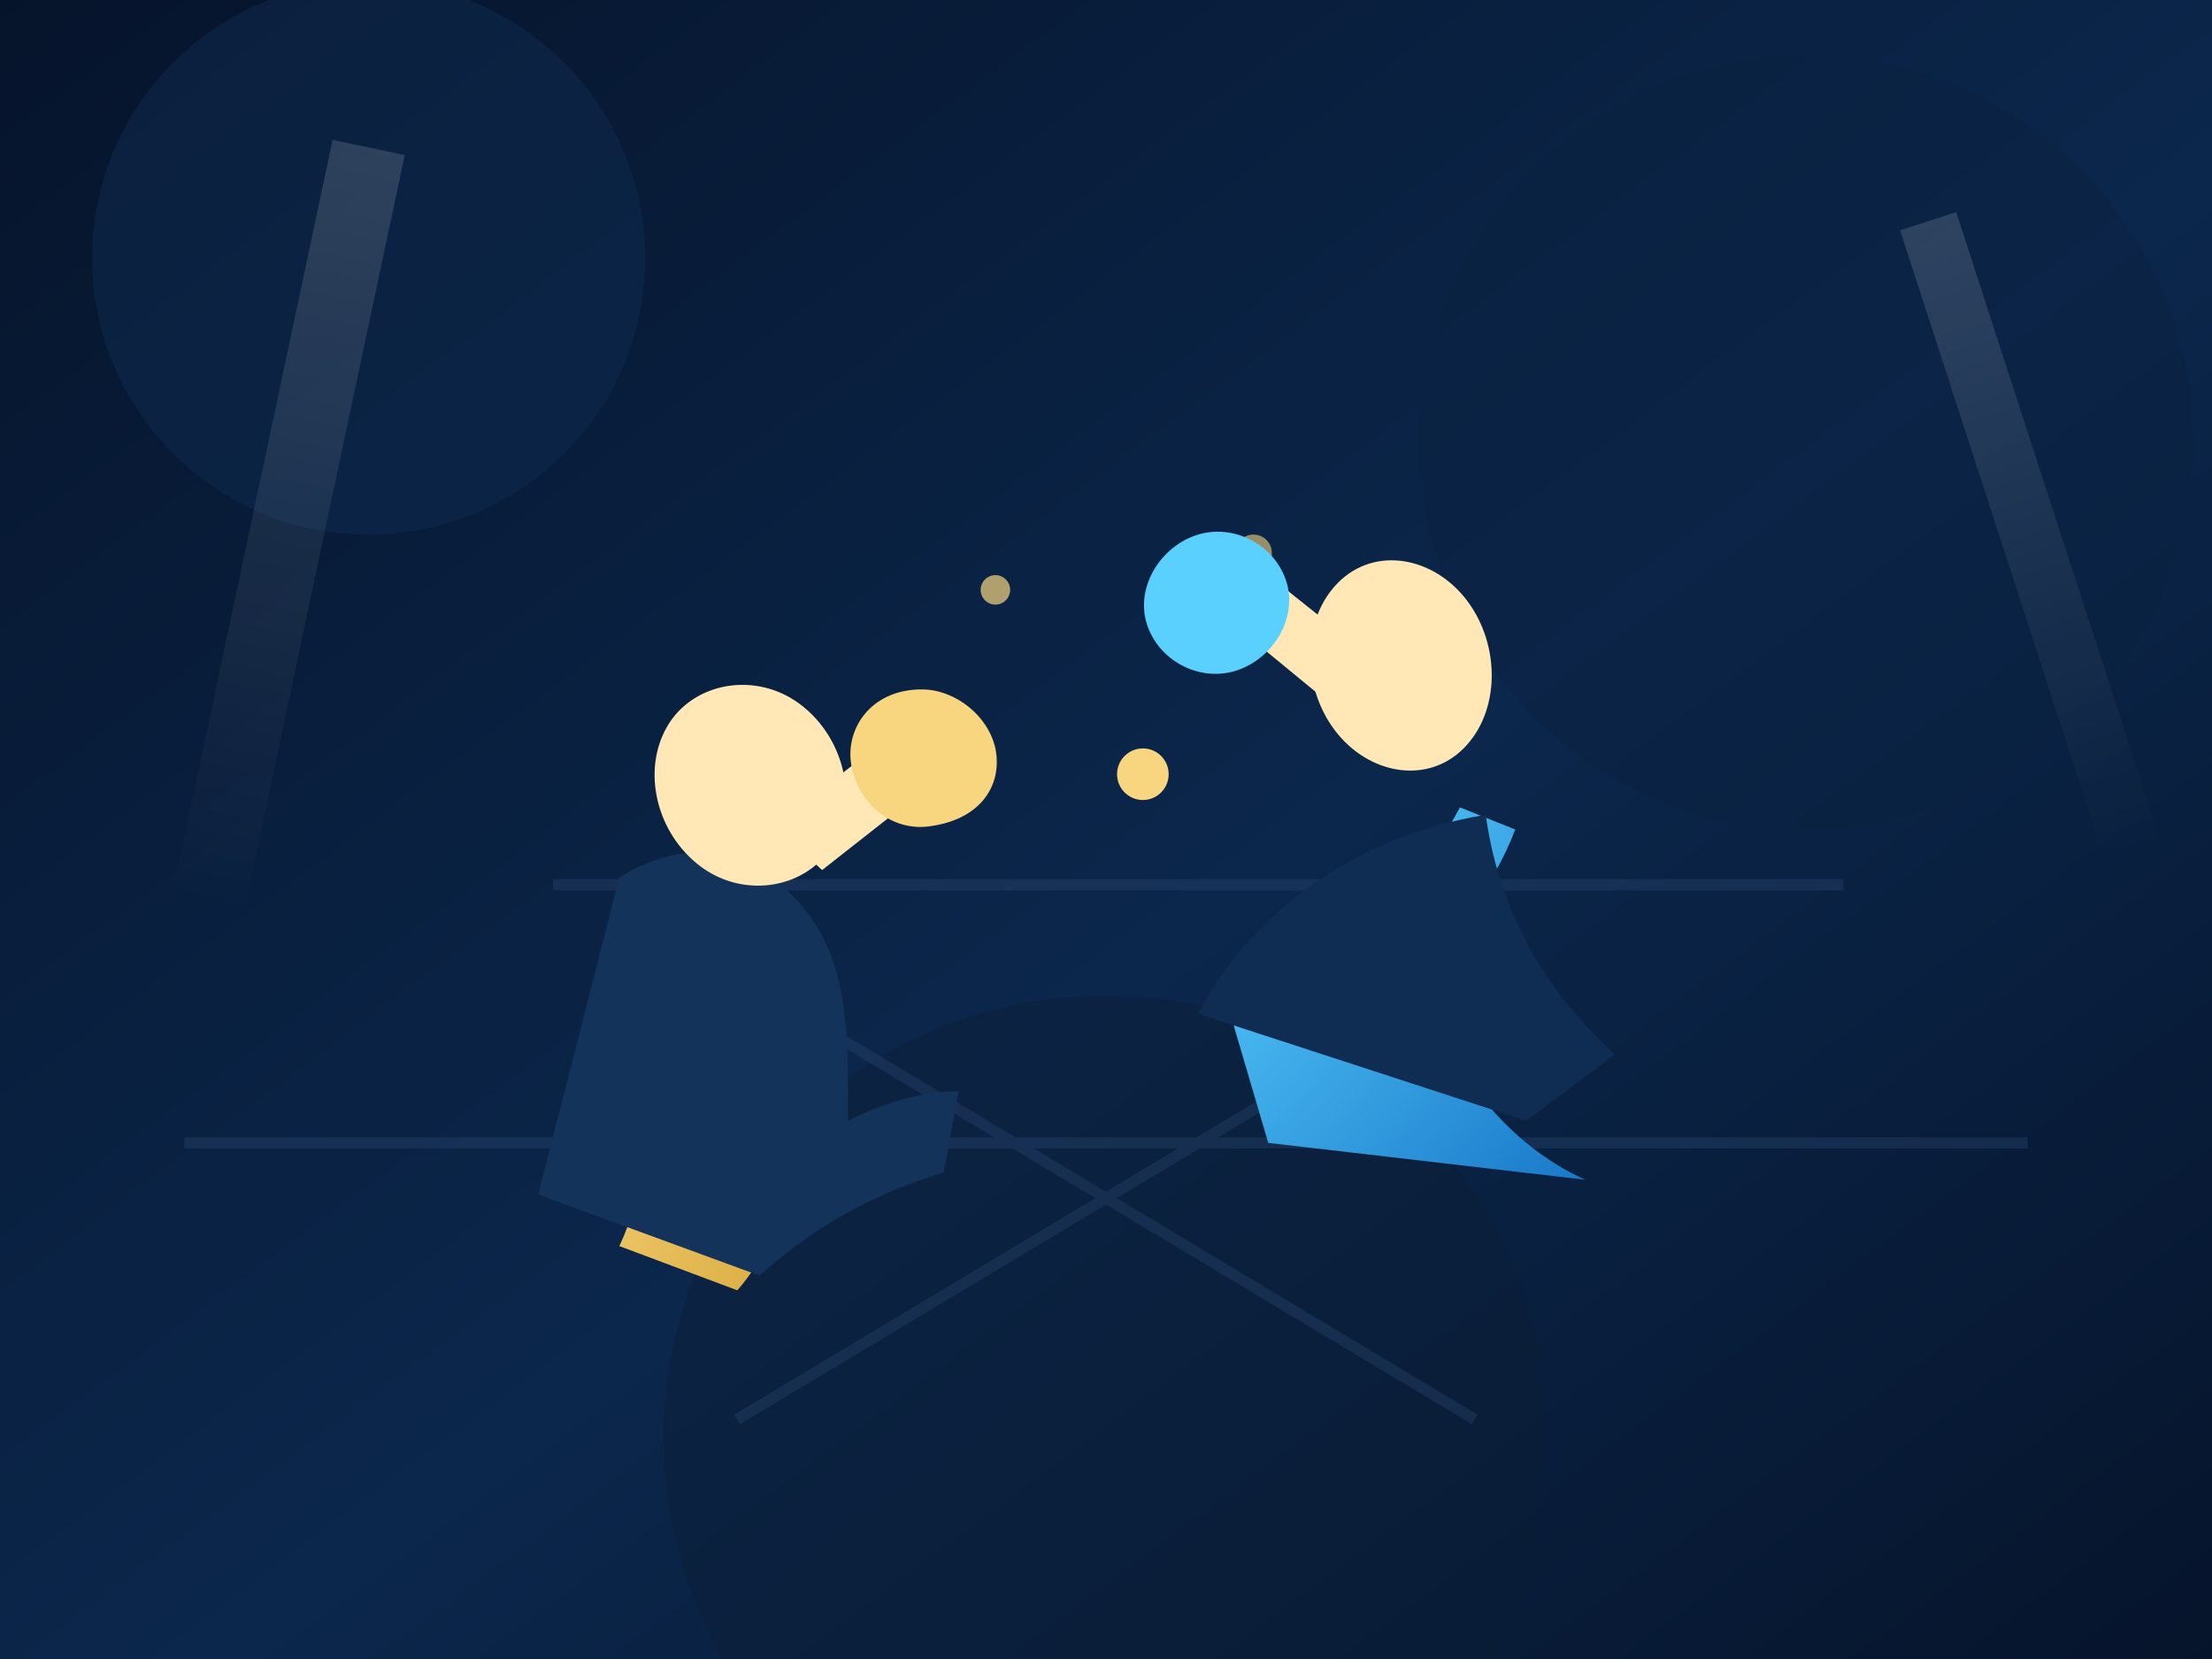 <svg xmlns="http://www.w3.org/2000/svg" viewBox="0 0 1200 900" role="img" aria-labelledby="title desc">
  <title id="title">Illustration d\'accueil Tennis Impact</title>
  <desc id="desc">Deux joueurs de tennis stylisés évoluent sur un court avec des lignes dynamiques et des particules lumineuses.</desc>
  <defs>
    <linearGradient id="bg" x1="0%" y1="0%" x2="100%" y2="100%">
      <stop offset="0%" stop-color="#06142b"/>
      <stop offset="55%" stop-color="#0b274c"/>
      <stop offset="100%" stop-color="#06142b"/>
    </linearGradient>
    <linearGradient id="flare" x1="0" y1="0" x2="0" y2="1">
      <stop offset="0" stop-color="rgba(255,255,255,0.8)"/>
      <stop offset="1" stop-color="rgba(255,255,255,0)"/>
    </linearGradient>
    <linearGradient id="player1" x1="0" y1="0" x2="1" y2="1">
      <stop offset="0" stop-color="#f7d67f"/>
      <stop offset="1" stop-color="#d9a93b"/>
    </linearGradient>
    <linearGradient id="player2" x1="0" y1="0" x2="1" y2="1">
      <stop offset="0" stop-color="#5ad0ff"/>
      <stop offset="1" stop-color="#1979c9"/>
    </linearGradient>
    <filter id="glow" x="-50%" y="-50%" width="200%" height="200%">
      <feGaussianBlur stdDeviation="20" result="coloredBlur"/>
      <feMerge>
        <feMergeNode in="coloredBlur"/>
        <feMergeNode in="SourceGraphic"/>
      </feMerge>
    </filter>
  </defs>
  <rect width="1200" height="900" fill="url(#bg)"/>
  <g opacity="0.45">
    <circle cx="200" cy="140" r="150" fill="#0f2d53"/>
    <circle cx="980" cy="240" r="210" fill="#0a2140"/>
    <circle cx="600" cy="780" r="240" fill="#0a1d36"/>
  </g>
  <g opacity="0.18" fill="url(#flare)">
    <rect x="180" y="80" width="40" height="420" transform="rotate(12 200 80)"/>
    <rect x="1030" y="120" width="32" height="360" transform="rotate(-18 1046 120)"/>
  </g>
  <g stroke="#27446b" stroke-width="6" opacity="0.4">
    <path d="M100 620h1000"/>
    <path d="M300 480h700"/>
    <path d="M400 770l400-240"/>
    <path d="M800 770l-400-240"/>
  </g>
  <g filter="url(#glow)">
    <circle cx="620" cy="420" r="14" fill="#f7d67f"/>
    <circle cx="540" cy="320" r="8" fill="#f7d67f" opacity="0.7"/>
    <circle cx="680" cy="300" r="10" fill="#f7d67f" opacity="0.6"/>
  </g>
  <g transform="translate(280 380)">
    <path d="M120 320c28-32 44-90 40-144-30-12-52-36-64-72l-28 8c8 64 12 132-12 184l64 24z" fill="url(#player1)"/>
    <path d="M56 96c26-16 62-24 96 12 30 32 28 76 28 120 20-10 40-16 60-16l-8 44c-32 10-64 24-100 56l-120-44 44-172z" fill="#13335b"/>
    <path d="M82 14c-14 24-6 58 18 76s58 12 72-12 6-58-18-76-58-12-72 12z" fill="#ffe8b6"/>
    <path d="M140 68l88-68 22 26-84 66z" fill="#ffe8b6"/>
    <path d="M220-6c18 0 36 14 40 32 4 20-8 38-34 42-22 4-40-12-44-32-4-20 10-42 38-42z" fill="#f7d67f"/>
  </g>
  <g transform="translate(640 300)">
    <path d="M220 340c-40-18-76-58-92-118 22-18 42-40 54-72l-30-12c-30 56-74 94-124 114l20 68 172 20z" fill="url(#player2)"/>
    <path d="M10 250c28-54 84-96 156-108 6 44 26 90 70 130l-48 36-178-58z" fill="#0f2d53"/>
    <path d="M156 26c18 24 18 60-2 80s-52 14-70-10-18-60 2-80 52-14 70 10z" fill="#ffe8b6"/>
    <path d="M118 68l-90-72-24 22 90 74z" fill="#ffe8b6"/>
    <path d="M10-10c-20 6-34 28-28 48s28 32 48 26 34-28 28-48-28-32-48-26z" fill="#5ad0ff"/>
  </g>
</svg>
